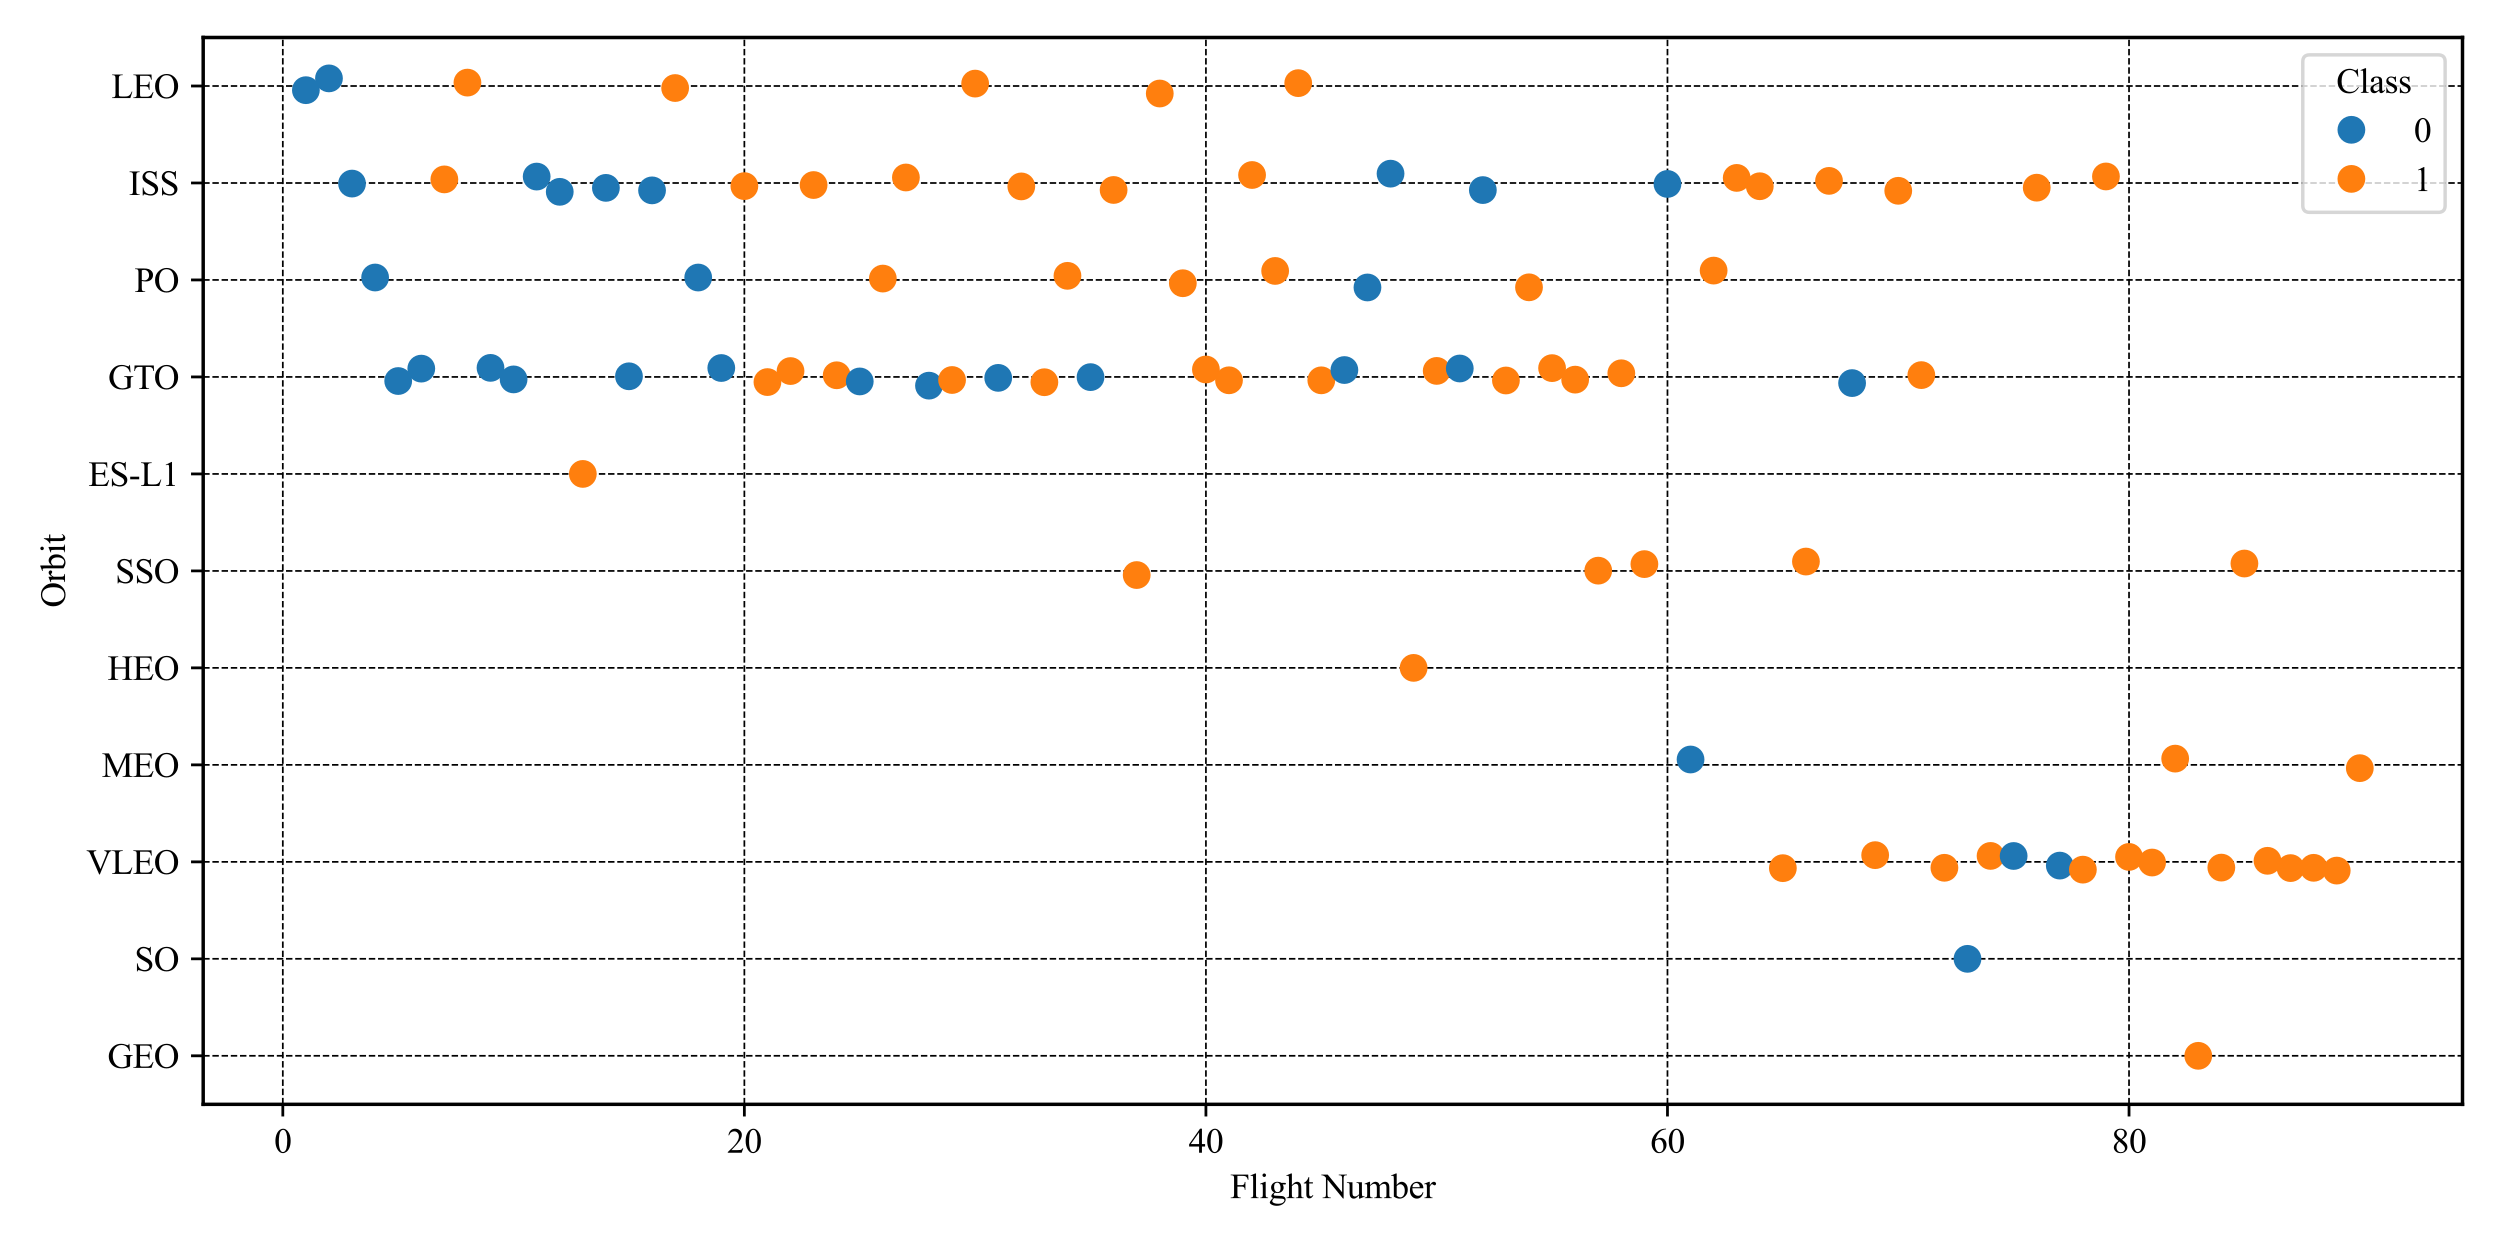 <?xml version="1.0" encoding="utf-8" standalone="no"?>
<!DOCTYPE svg PUBLIC "-//W3C//DTD SVG 1.1//EN"
  "http://www.w3.org/Graphics/SVG/1.1/DTD/svg11.dtd">
<svg xmlns:xlink="http://www.w3.org/1999/xlink" width="720pt" height="360pt" viewBox="0 0 720 360" xmlns="http://www.w3.org/2000/svg" version="1.1">
 <defs>
  <style type="text/css">*{stroke-linejoin: round; stroke-linecap: butt}</style>
 </defs>
 <g id="figure_1">
  <g id="patch_1">
   <path d="M 0 360 
L 720 360 
L 720 0 
L 0 0 
z
" style="fill: #ffffff"/>
  </g>
  <g id="axes_1">
   <g id="patch_2">
    <path d="M 58.52 318.04 
L 709.2 318.04 
L 709.2 10.8 
L 58.52 10.8 
z
" style="fill: #ffffff"/>
   </g>
   <g id="matplotlib.axis_1">
    <g id="xtick_1">
     <g id="line2d_1">
      <path d="M 81.45 318.04 
L 81.45 10.8 
" clip-path="url(#paca0006619)" style="fill: none; stroke-dasharray: 1.85,0.8; stroke-dashoffset: 0; stroke: #000000; stroke-width: 0.5"/>
     </g>
     <g id="line2d_2">
      <defs>
       <path id="m2020cf1a43" d="M 0 0 
L 0 3.5 
" style="stroke: #000000; stroke-width: 0.8"/>
      </defs>
      <g>
       <use xlink:href="#m2020cf1a43" x="81.45" y="318.04" style="stroke: #000000; stroke-width: 0.8"/>
      </g>
     </g>
     <g id="text_1">
      <!-- 0 -->
      <g transform="translate(78.95 331.984) scale(0.1 -0.1)">
       <defs>
        <path id="TimesNewRomanPSMT-30" d="M 231 2094 
Q 231 2819 450 3342 
Q 669 3866 1031 4122 
Q 1313 4325 1613 4325 
Q 2100 4325 2488 3828 
Q 2972 3213 2972 2159 
Q 2972 1422 2759 906 
Q 2547 391 2217 158 
Q 1888 -75 1581 -75 
Q 975 -75 572 641 
Q 231 1244 231 2094 
z
M 844 2016 
Q 844 1141 1059 588 
Q 1238 122 1591 122 
Q 1759 122 1940 273 
Q 2122 425 2216 781 
Q 2359 1319 2359 2297 
Q 2359 3022 2209 3506 
Q 2097 3866 1919 4016 
Q 1791 4119 1609 4119 
Q 1397 4119 1231 3928 
Q 1006 3669 925 3112 
Q 844 2556 844 2016 
z
" transform="scale(0.016)"/>
       </defs>
       <use xlink:href="#TimesNewRomanPSMT-30"/>
      </g>
     </g>
    </g>
    <g id="xtick_2">
     <g id="line2d_3">
      <path d="M 214.377 318.04 
L 214.377 10.8 
" clip-path="url(#paca0006619)" style="fill: none; stroke-dasharray: 1.85,0.8; stroke-dashoffset: 0; stroke: #000000; stroke-width: 0.5"/>
     </g>
     <g id="line2d_4">
      <g>
       <use xlink:href="#m2020cf1a43" x="214.377" y="318.04" style="stroke: #000000; stroke-width: 0.8"/>
      </g>
     </g>
     <g id="text_2">
      <!-- 20 -->
      <g transform="translate(209.377 331.984) scale(0.1 -0.1)">
       <defs>
        <path id="TimesNewRomanPSMT-32" d="M 2934 816 
L 2638 0 
L 138 0 
L 138 116 
Q 1241 1122 1691 1759 
Q 2141 2397 2141 2925 
Q 2141 3328 1894 3587 
Q 1647 3847 1303 3847 
Q 991 3847 742 3664 
Q 494 3481 375 3128 
L 259 3128 
Q 338 3706 661 4015 
Q 984 4325 1469 4325 
Q 1984 4325 2329 3994 
Q 2675 3663 2675 3213 
Q 2675 2891 2525 2569 
Q 2294 2063 1775 1497 
Q 997 647 803 472 
L 1909 472 
Q 2247 472 2383 497 
Q 2519 522 2628 598 
Q 2738 675 2819 816 
L 2934 816 
z
" transform="scale(0.016)"/>
       </defs>
       <use xlink:href="#TimesNewRomanPSMT-32"/>
       <use xlink:href="#TimesNewRomanPSMT-30" transform="translate(50 0)"/>
      </g>
     </g>
    </g>
    <g id="xtick_3">
     <g id="line2d_5">
      <path d="M 347.305 318.04 
L 347.305 10.8 
" clip-path="url(#paca0006619)" style="fill: none; stroke-dasharray: 1.85,0.8; stroke-dashoffset: 0; stroke: #000000; stroke-width: 0.5"/>
     </g>
     <g id="line2d_6">
      <g>
       <use xlink:href="#m2020cf1a43" x="347.305" y="318.04" style="stroke: #000000; stroke-width: 0.8"/>
      </g>
     </g>
     <g id="text_3">
      <!-- 40 -->
      <g transform="translate(342.305 331.984) scale(0.1 -0.1)">
       <defs>
        <path id="TimesNewRomanPSMT-34" d="M 2978 1563 
L 2978 1119 
L 2409 1119 
L 2409 0 
L 1894 0 
L 1894 1119 
L 100 1119 
L 100 1519 
L 2066 4325 
L 2409 4325 
L 2409 1563 
L 2978 1563 
z
M 1894 1563 
L 1894 3666 
L 406 1563 
L 1894 1563 
z
" transform="scale(0.016)"/>
       </defs>
       <use xlink:href="#TimesNewRomanPSMT-34"/>
       <use xlink:href="#TimesNewRomanPSMT-30" transform="translate(50 0)"/>
      </g>
     </g>
    </g>
    <g id="xtick_4">
     <g id="line2d_7">
      <path d="M 480.232 318.04 
L 480.232 10.8 
" clip-path="url(#paca0006619)" style="fill: none; stroke-dasharray: 1.85,0.8; stroke-dashoffset: 0; stroke: #000000; stroke-width: 0.5"/>
     </g>
     <g id="line2d_8">
      <g>
       <use xlink:href="#m2020cf1a43" x="480.232" y="318.04" style="stroke: #000000; stroke-width: 0.8"/>
      </g>
     </g>
     <g id="text_4">
      <!-- 60 -->
      <g transform="translate(475.232 331.984) scale(0.1 -0.1)">
       <defs>
        <path id="TimesNewRomanPSMT-36" d="M 2869 4325 
L 2869 4209 
Q 2456 4169 2195 4045 
Q 1934 3922 1679 3669 
Q 1425 3416 1258 3105 
Q 1091 2794 978 2366 
Q 1428 2675 1881 2675 
Q 2316 2675 2634 2325 
Q 2953 1975 2953 1425 
Q 2953 894 2631 456 
Q 2244 -75 1606 -75 
Q 1172 -75 869 213 
Q 275 772 275 1663 
Q 275 2231 503 2743 
Q 731 3256 1154 3653 
Q 1578 4050 1965 4187 
Q 2353 4325 2688 4325 
L 2869 4325 
z
M 925 2138 
Q 869 1716 869 1456 
Q 869 1156 980 804 
Q 1091 453 1309 247 
Q 1469 100 1697 100 
Q 1969 100 2183 356 
Q 2397 613 2397 1088 
Q 2397 1622 2184 2012 
Q 1972 2403 1581 2403 
Q 1463 2403 1327 2353 
Q 1191 2303 925 2138 
z
" transform="scale(0.016)"/>
       </defs>
       <use xlink:href="#TimesNewRomanPSMT-36"/>
       <use xlink:href="#TimesNewRomanPSMT-30" transform="translate(50 0)"/>
      </g>
     </g>
    </g>
    <g id="xtick_5">
     <g id="line2d_9">
      <path d="M 613.16 318.04 
L 613.16 10.8 
" clip-path="url(#paca0006619)" style="fill: none; stroke-dasharray: 1.85,0.8; stroke-dashoffset: 0; stroke: #000000; stroke-width: 0.5"/>
     </g>
     <g id="line2d_10">
      <g>
       <use xlink:href="#m2020cf1a43" x="613.16" y="318.04" style="stroke: #000000; stroke-width: 0.8"/>
      </g>
     </g>
     <g id="text_5">
      <!-- 80 -->
      <g transform="translate(608.16 331.984) scale(0.1 -0.1)">
       <defs>
        <path id="TimesNewRomanPSMT-38" d="M 1228 2134 
Q 725 2547 579 2797 
Q 434 3047 434 3316 
Q 434 3728 753 4026 
Q 1072 4325 1600 4325 
Q 2113 4325 2425 4047 
Q 2738 3769 2738 3413 
Q 2738 3175 2569 2928 
Q 2400 2681 1866 2347 
Q 2416 1922 2594 1678 
Q 2831 1359 2831 1006 
Q 2831 559 2490 242 
Q 2150 -75 1597 -75 
Q 994 -75 656 303 
Q 388 606 388 966 
Q 388 1247 577 1523 
Q 766 1800 1228 2134 
z
M 1719 2469 
Q 2094 2806 2194 3001 
Q 2294 3197 2294 3444 
Q 2294 3772 2109 3958 
Q 1925 4144 1606 4144 
Q 1288 4144 1088 3959 
Q 888 3775 888 3528 
Q 888 3366 970 3203 
Q 1053 3041 1206 2894 
L 1719 2469 
z
M 1375 2016 
Q 1116 1797 991 1539 
Q 866 1281 866 981 
Q 866 578 1086 336 
Q 1306 94 1647 94 
Q 1984 94 2187 284 
Q 2391 475 2391 747 
Q 2391 972 2272 1150 
Q 2050 1481 1375 2016 
z
" transform="scale(0.016)"/>
       </defs>
       <use xlink:href="#TimesNewRomanPSMT-38"/>
       <use xlink:href="#TimesNewRomanPSMT-30" transform="translate(50 0)"/>
      </g>
     </g>
    </g>
    <g id="text_6">
     <!-- Flight Number -->
     <g transform="translate(354.278 345.067) scale(0.1 -0.1)">
      <defs>
       <path id="TimesNewRomanPSMT-46" d="M 1309 4006 
L 1309 2341 
L 2081 2341 
Q 2347 2341 2470 2458 
Q 2594 2575 2634 2922 
L 2750 2922 
L 2750 1488 
L 2634 1488 
Q 2631 1734 2570 1850 
Q 2509 1966 2401 2023 
Q 2294 2081 2081 2081 
L 1309 2081 
L 1309 750 
Q 1309 428 1350 325 
Q 1381 247 1481 191 
Q 1619 116 1769 116 
L 1922 116 
L 1922 0 
L 103 0 
L 103 116 
L 253 116 
Q 516 116 634 269 
Q 709 369 709 750 
L 709 3488 
Q 709 3809 669 3913 
Q 638 3991 541 4047 
Q 406 4122 253 4122 
L 103 4122 
L 103 4238 
L 3256 4238 
L 3297 3306 
L 3188 3306 
Q 3106 3603 2998 3742 
Q 2891 3881 2733 3943 
Q 2575 4006 2244 4006 
L 1309 4006 
z
" transform="scale(0.016)"/>
       <path id="TimesNewRomanPSMT-6c" d="M 1184 4444 
L 1184 647 
Q 1184 378 1223 290 
Q 1263 203 1344 158 
Q 1425 113 1647 113 
L 1647 0 
L 244 0 
L 244 113 
Q 441 113 512 153 
Q 584 194 625 287 
Q 666 381 666 647 
L 666 3247 
Q 666 3731 644 3842 
Q 622 3953 573 3993 
Q 525 4034 450 4034 
Q 369 4034 244 3984 
L 191 4094 
L 1044 4444 
L 1184 4444 
z
" transform="scale(0.016)"/>
       <path id="TimesNewRomanPSMT-69" d="M 928 4444 
Q 1059 4444 1151 4351 
Q 1244 4259 1244 4128 
Q 1244 3997 1151 3903 
Q 1059 3809 928 3809 
Q 797 3809 703 3903 
Q 609 3997 609 4128 
Q 609 4259 701 4351 
Q 794 4444 928 4444 
z
M 1188 2947 
L 1188 647 
Q 1188 378 1227 289 
Q 1266 200 1342 156 
Q 1419 113 1622 113 
L 1622 0 
L 231 0 
L 231 113 
Q 441 113 512 153 
Q 584 194 626 287 
Q 669 381 669 647 
L 669 1750 
Q 669 2216 641 2353 
Q 619 2453 572 2492 
Q 525 2531 444 2531 
Q 356 2531 231 2484 
L 188 2597 
L 1050 2947 
L 1188 2947 
z
" transform="scale(0.016)"/>
       <path id="TimesNewRomanPSMT-67" d="M 966 1044 
Q 703 1172 562 1401 
Q 422 1631 422 1909 
Q 422 2334 742 2640 
Q 1063 2947 1563 2947 
Q 1972 2947 2272 2747 
L 2878 2747 
Q 3013 2747 3034 2739 
Q 3056 2731 3066 2713 
Q 3084 2684 3084 2613 
Q 3084 2531 3069 2500 
Q 3059 2484 3036 2475 
Q 3013 2466 2878 2466 
L 2506 2466 
Q 2681 2241 2681 1891 
Q 2681 1491 2375 1206 
Q 2069 922 1553 922 
Q 1341 922 1119 984 
Q 981 866 932 777 
Q 884 688 884 625 
Q 884 572 936 522 
Q 988 472 1138 450 
Q 1225 438 1575 428 
Q 2219 413 2409 384 
Q 2700 344 2873 169 
Q 3047 -6 3047 -263 
Q 3047 -616 2716 -925 
Q 2228 -1381 1444 -1381 
Q 841 -1381 425 -1109 
Q 191 -953 191 -784 
Q 191 -709 225 -634 
Q 278 -519 444 -313 
Q 466 -284 763 25 
Q 600 122 533 198 
Q 466 275 466 372 
Q 466 481 555 628 
Q 644 775 966 1044 
z
M 1509 2797 
Q 1278 2797 1122 2612 
Q 966 2428 966 2047 
Q 966 1553 1178 1281 
Q 1341 1075 1591 1075 
Q 1828 1075 1981 1253 
Q 2134 1431 2134 1813 
Q 2134 2309 1919 2591 
Q 1759 2797 1509 2797 
z
M 934 0 
Q 788 -159 713 -296 
Q 638 -434 638 -550 
Q 638 -700 819 -813 
Q 1131 -1006 1722 -1006 
Q 2284 -1006 2551 -807 
Q 2819 -609 2819 -384 
Q 2819 -222 2659 -153 
Q 2497 -84 2016 -72 
Q 1313 -53 934 0 
z
" transform="scale(0.016)"/>
       <path id="TimesNewRomanPSMT-68" d="M 1041 4444 
L 1041 2350 
Q 1388 2731 1591 2839 
Q 1794 2947 1997 2947 
Q 2241 2947 2416 2812 
Q 2591 2678 2675 2391 
Q 2734 2191 2734 1659 
L 2734 647 
Q 2734 375 2778 275 
Q 2809 200 2884 156 
Q 2959 113 3159 113 
L 3159 0 
L 1753 0 
L 1753 113 
L 1819 113 
Q 2019 113 2097 173 
Q 2175 234 2206 353 
Q 2216 403 2216 647 
L 2216 1659 
Q 2216 2128 2167 2275 
Q 2119 2422 2012 2495 
Q 1906 2569 1756 2569 
Q 1603 2569 1437 2487 
Q 1272 2406 1041 2159 
L 1041 647 
Q 1041 353 1073 281 
Q 1106 209 1195 161 
Q 1284 113 1503 113 
L 1503 0 
L 84 0 
L 84 113 
Q 275 113 384 172 
Q 447 203 484 290 
Q 522 378 522 647 
L 522 3238 
Q 522 3728 498 3840 
Q 475 3953 426 3993 
Q 378 4034 297 4034 
Q 231 4034 84 3984 
L 41 4094 
L 897 4444 
L 1041 4444 
z
" transform="scale(0.016)"/>
       <path id="TimesNewRomanPSMT-74" d="M 1031 3803 
L 1031 2863 
L 1700 2863 
L 1700 2644 
L 1031 2644 
L 1031 788 
Q 1031 509 1111 412 
Q 1191 316 1316 316 
Q 1419 316 1516 380 
Q 1613 444 1666 569 
L 1788 569 
Q 1678 263 1478 108 
Q 1278 -47 1066 -47 
Q 922 -47 784 33 
Q 647 113 581 261 
Q 516 409 516 719 
L 516 2644 
L 63 2644 
L 63 2747 
Q 234 2816 414 2980 
Q 594 3144 734 3369 
Q 806 3488 934 3803 
L 1031 3803 
z
" transform="scale(0.016)"/>
       <path id="TimesNewRomanPSMT-20" transform="scale(0.016)"/>
       <path id="TimesNewRomanPSMT-4e" d="M -84 4238 
L 1066 4238 
L 3656 1059 
L 3656 3503 
Q 3656 3894 3569 3991 
Q 3453 4122 3203 4122 
L 3056 4122 
L 3056 4238 
L 4531 4238 
L 4531 4122 
L 4381 4122 
Q 4113 4122 4000 3959 
Q 3931 3859 3931 3503 
L 3931 -69 
L 3819 -69 
L 1025 3344 
L 1025 734 
Q 1025 344 1109 247 
Q 1228 116 1475 116 
L 1625 116 
L 1625 0 
L 150 0 
L 150 116 
L 297 116 
Q 569 116 681 278 
Q 750 378 750 734 
L 750 3681 
Q 566 3897 470 3965 
Q 375 4034 191 4094 
Q 100 4122 -84 4122 
L -84 4238 
z
" transform="scale(0.016)"/>
       <path id="TimesNewRomanPSMT-75" d="M 2709 2863 
L 2709 1128 
Q 2709 631 2732 520 
Q 2756 409 2807 365 
Q 2859 322 2928 322 
Q 3025 322 3147 375 
L 3191 266 
L 2334 -88 
L 2194 -88 
L 2194 519 
Q 1825 119 1631 15 
Q 1438 -88 1222 -88 
Q 981 -88 804 51 
Q 628 191 559 409 
Q 491 628 491 1028 
L 491 2306 
Q 491 2509 447 2587 
Q 403 2666 317 2708 
Q 231 2750 6 2747 
L 6 2863 
L 1009 2863 
L 1009 947 
Q 1009 547 1148 422 
Q 1288 297 1484 297 
Q 1619 297 1789 381 
Q 1959 466 2194 703 
L 2194 2325 
Q 2194 2569 2105 2655 
Q 2016 2741 1734 2747 
L 1734 2863 
L 2709 2863 
z
" transform="scale(0.016)"/>
       <path id="TimesNewRomanPSMT-6d" d="M 1050 2338 
Q 1363 2650 1419 2697 
Q 1559 2816 1721 2881 
Q 1884 2947 2044 2947 
Q 2313 2947 2506 2790 
Q 2700 2634 2766 2338 
Q 3088 2713 3309 2830 
Q 3531 2947 3766 2947 
Q 3994 2947 4170 2830 
Q 4347 2713 4450 2447 
Q 4519 2266 4519 1878 
L 4519 647 
Q 4519 378 4559 278 
Q 4591 209 4675 161 
Q 4759 113 4950 113 
L 4950 0 
L 3538 0 
L 3538 113 
L 3597 113 
Q 3781 113 3884 184 
Q 3956 234 3988 344 
Q 4000 397 4000 647 
L 4000 1878 
Q 4000 2228 3916 2372 
Q 3794 2572 3525 2572 
Q 3359 2572 3192 2489 
Q 3025 2406 2788 2181 
L 2781 2147 
L 2788 2013 
L 2788 647 
Q 2788 353 2820 281 
Q 2853 209 2943 161 
Q 3034 113 3253 113 
L 3253 0 
L 1806 0 
L 1806 113 
Q 2044 113 2133 169 
Q 2222 225 2256 338 
Q 2272 391 2272 647 
L 2272 1878 
Q 2272 2228 2169 2381 
Q 2031 2581 1784 2581 
Q 1616 2581 1450 2491 
Q 1191 2353 1050 2181 
L 1050 647 
Q 1050 366 1089 281 
Q 1128 197 1204 155 
Q 1281 113 1516 113 
L 1516 0 
L 100 0 
L 100 113 
Q 297 113 375 155 
Q 453 197 493 289 
Q 534 381 534 647 
L 534 1741 
Q 534 2213 506 2350 
Q 484 2453 437 2492 
Q 391 2531 309 2531 
Q 222 2531 100 2484 
L 53 2597 
L 916 2947 
L 1050 2947 
L 1050 2338 
z
" transform="scale(0.016)"/>
       <path id="TimesNewRomanPSMT-62" d="M 984 2369 
Q 1400 2947 1881 2947 
Q 2322 2947 2650 2570 
Q 2978 2194 2978 1541 
Q 2978 778 2472 313 
Q 2038 -88 1503 -88 
Q 1253 -88 995 3 
Q 738 94 469 275 
L 469 3241 
Q 469 3728 445 3840 
Q 422 3953 372 3993 
Q 322 4034 247 4034 
Q 159 4034 28 3984 
L -16 4094 
L 844 4444 
L 984 4444 
L 984 2369 
z
M 984 2169 
L 984 456 
Q 1144 300 1314 220 
Q 1484 141 1663 141 
Q 1947 141 2192 453 
Q 2438 766 2438 1363 
Q 2438 1913 2192 2208 
Q 1947 2503 1634 2503 
Q 1469 2503 1303 2419 
Q 1178 2356 984 2169 
z
" transform="scale(0.016)"/>
       <path id="TimesNewRomanPSMT-65" d="M 681 1784 
Q 678 1147 991 784 
Q 1303 422 1725 422 
Q 2006 422 2214 576 
Q 2422 731 2563 1106 
L 2659 1044 
Q 2594 616 2278 264 
Q 1963 -88 1488 -88 
Q 972 -88 605 314 
Q 238 716 238 1394 
Q 238 2128 614 2539 
Q 991 2950 1559 2950 
Q 2041 2950 2350 2633 
Q 2659 2316 2659 1784 
L 681 1784 
z
M 681 1966 
L 2006 1966 
Q 1991 2241 1941 2353 
Q 1863 2528 1708 2628 
Q 1553 2728 1384 2728 
Q 1125 2728 920 2526 
Q 716 2325 681 1966 
z
" transform="scale(0.016)"/>
       <path id="TimesNewRomanPSMT-72" d="M 1038 2947 
L 1038 2303 
Q 1397 2947 1775 2947 
Q 1947 2947 2059 2842 
Q 2172 2738 2172 2600 
Q 2172 2478 2090 2393 
Q 2009 2309 1897 2309 
Q 1788 2309 1652 2417 
Q 1516 2525 1450 2525 
Q 1394 2525 1328 2463 
Q 1188 2334 1038 2041 
L 1038 669 
Q 1038 431 1097 309 
Q 1138 225 1241 169 
Q 1344 113 1538 113 
L 1538 0 
L 72 0 
L 72 113 
Q 291 113 397 181 
Q 475 231 506 341 
Q 522 394 522 644 
L 522 1753 
Q 522 2253 501 2348 
Q 481 2444 426 2487 
Q 372 2531 291 2531 
Q 194 2531 72 2484 
L 41 2597 
L 906 2947 
L 1038 2947 
z
" transform="scale(0.016)"/>
      </defs>
      <use xlink:href="#TimesNewRomanPSMT-46"/>
      <use xlink:href="#TimesNewRomanPSMT-6c" transform="translate(55.615 0)"/>
      <use xlink:href="#TimesNewRomanPSMT-69" transform="translate(83.398 0)"/>
      <use xlink:href="#TimesNewRomanPSMT-67" transform="translate(111.182 0)"/>
      <use xlink:href="#TimesNewRomanPSMT-68" transform="translate(161.182 0)"/>
      <use xlink:href="#TimesNewRomanPSMT-74" transform="translate(211.182 0)"/>
      <use xlink:href="#TimesNewRomanPSMT-20" transform="translate(238.965 0)"/>
      <use xlink:href="#TimesNewRomanPSMT-4e" transform="translate(263.965 0)"/>
      <use xlink:href="#TimesNewRomanPSMT-75" transform="translate(336.182 0)"/>
      <use xlink:href="#TimesNewRomanPSMT-6d" transform="translate(386.182 0)"/>
      <use xlink:href="#TimesNewRomanPSMT-62" transform="translate(463.965 0)"/>
      <use xlink:href="#TimesNewRomanPSMT-65" transform="translate(513.965 0)"/>
      <use xlink:href="#TimesNewRomanPSMT-72" transform="translate(558.35 0)"/>
     </g>
    </g>
   </g>
   <g id="matplotlib.axis_2">
    <g id="ytick_1">
     <g id="line2d_11">
      <path d="M 58.52 24.765 
L 709.2 24.765 
" clip-path="url(#paca0006619)" style="fill: none; stroke-dasharray: 1.85,0.8; stroke-dashoffset: 0; stroke: #000000; stroke-width: 0.5"/>
     </g>
     <g id="line2d_12">
      <defs>
       <path id="mc777d5eb83" d="M 0 0 
L -3.5 0 
" style="stroke: #000000; stroke-width: 0.8"/>
      </defs>
      <g>
       <use xlink:href="#mc777d5eb83" x="58.52" y="24.765" style="stroke: #000000; stroke-width: 0.8"/>
      </g>
     </g>
     <g id="text_7">
      <!-- LEO -->
      <g transform="translate(32.083 28.237) scale(0.1 -0.1)">
       <defs>
        <path id="TimesNewRomanPSMT-4c" d="M 3669 1172 
L 3772 1150 
L 3409 0 
L 128 0 
L 128 116 
L 288 116 
Q 556 116 672 291 
Q 738 391 738 753 
L 738 3488 
Q 738 3884 650 3984 
Q 528 4122 288 4122 
L 128 4122 
L 128 4238 
L 2047 4238 
L 2047 4122 
Q 1709 4125 1573 4059 
Q 1438 3994 1388 3894 
Q 1338 3794 1338 3416 
L 1338 753 
Q 1338 494 1388 397 
Q 1425 331 1503 300 
Q 1581 269 1991 269 
L 2300 269 
Q 2788 269 2984 341 
Q 3181 413 3343 595 
Q 3506 778 3669 1172 
z
" transform="scale(0.016)"/>
        <path id="TimesNewRomanPSMT-45" d="M 1338 4006 
L 1338 2331 
L 2269 2331 
Q 2631 2331 2753 2441 
Q 2916 2584 2934 2947 
L 3050 2947 
L 3050 1472 
L 2934 1472 
Q 2891 1781 2847 1869 
Q 2791 1978 2662 2040 
Q 2534 2103 2269 2103 
L 1338 2103 
L 1338 706 
Q 1338 425 1363 364 
Q 1388 303 1450 267 
Q 1513 231 1688 231 
L 2406 231 
Q 2766 231 2928 281 
Q 3091 331 3241 478 
Q 3434 672 3638 1063 
L 3763 1063 
L 3397 0 
L 131 0 
L 131 116 
L 281 116 
Q 431 116 566 188 
Q 666 238 702 338 
Q 738 438 738 747 
L 738 3500 
Q 738 3903 656 3997 
Q 544 4122 281 4122 
L 131 4122 
L 131 4238 
L 3397 4238 
L 3444 3309 
L 3322 3309 
Q 3256 3644 3176 3769 
Q 3097 3894 2941 3959 
Q 2816 4006 2500 4006 
L 1338 4006 
z
" transform="scale(0.016)"/>
        <path id="TimesNewRomanPSMT-4f" d="M 2341 4334 
Q 3166 4334 3770 3707 
Q 4375 3081 4375 2144 
Q 4375 1178 3765 540 
Q 3156 -97 2291 -97 
Q 1416 -97 820 525 
Q 225 1147 225 2134 
Q 225 3144 913 3781 
Q 1509 4334 2341 4334 
z
M 2281 4106 
Q 1713 4106 1369 3684 
Q 941 3159 941 2147 
Q 941 1109 1384 550 
Q 1725 125 2284 125 
Q 2881 125 3270 590 
Q 3659 1056 3659 2059 
Q 3659 3147 3231 3681 
Q 2888 4106 2281 4106 
z
" transform="scale(0.016)"/>
       </defs>
       <use xlink:href="#TimesNewRomanPSMT-4c"/>
       <use xlink:href="#TimesNewRomanPSMT-45" transform="translate(61.084 0)"/>
       <use xlink:href="#TimesNewRomanPSMT-4f" transform="translate(122.168 0)"/>
      </g>
     </g>
    </g>
    <g id="ytick_2">
     <g id="line2d_13">
      <path d="M 58.52 52.696 
L 709.2 52.696 
" clip-path="url(#paca0006619)" style="fill: none; stroke-dasharray: 1.85,0.8; stroke-dashoffset: 0; stroke: #000000; stroke-width: 0.5"/>
     </g>
     <g id="line2d_14">
      <g>
       <use xlink:href="#mc777d5eb83" x="58.52" y="52.696" style="stroke: #000000; stroke-width: 0.8"/>
      </g>
     </g>
     <g id="text_8">
      <!-- ISS -->
      <g transform="translate(37.068 56.168) scale(0.1 -0.1)">
       <defs>
        <path id="TimesNewRomanPSMT-49" d="M 1975 116 
L 1975 0 
L 159 0 
L 159 116 
L 309 116 
Q 572 116 691 269 
Q 766 369 766 750 
L 766 3488 
Q 766 3809 725 3913 
Q 694 3991 597 4047 
Q 459 4122 309 4122 
L 159 4122 
L 159 4238 
L 1975 4238 
L 1975 4122 
L 1822 4122 
Q 1563 4122 1444 3969 
Q 1366 3869 1366 3488 
L 1366 750 
Q 1366 428 1406 325 
Q 1438 247 1538 191 
Q 1672 116 1822 116 
L 1975 116 
z
" transform="scale(0.016)"/>
        <path id="TimesNewRomanPSMT-53" d="M 2934 4334 
L 2934 2869 
L 2819 2869 
Q 2763 3291 2617 3541 
Q 2472 3791 2203 3937 
Q 1934 4084 1647 4084 
Q 1322 4084 1109 3886 
Q 897 3688 897 3434 
Q 897 3241 1031 3081 
Q 1225 2847 1953 2456 
Q 2547 2138 2764 1967 
Q 2981 1797 3098 1565 
Q 3216 1334 3216 1081 
Q 3216 600 2842 251 
Q 2469 -97 1881 -97 
Q 1697 -97 1534 -69 
Q 1438 -53 1133 45 
Q 828 144 747 144 
Q 669 144 623 97 
Q 578 50 556 -97 
L 441 -97 
L 441 1356 
L 556 1356 
Q 638 900 775 673 
Q 913 447 1195 297 
Q 1478 147 1816 147 
Q 2206 147 2432 353 
Q 2659 559 2659 841 
Q 2659 997 2573 1156 
Q 2488 1316 2306 1453 
Q 2184 1547 1640 1851 
Q 1097 2156 867 2337 
Q 638 2519 519 2737 
Q 400 2956 400 3219 
Q 400 3675 750 4004 
Q 1100 4334 1641 4334 
Q 1978 4334 2356 4169 
Q 2531 4091 2603 4091 
Q 2684 4091 2736 4139 
Q 2788 4188 2819 4334 
L 2934 4334 
z
" transform="scale(0.016)"/>
       </defs>
       <use xlink:href="#TimesNewRomanPSMT-49"/>
       <use xlink:href="#TimesNewRomanPSMT-53" transform="translate(33.301 0)"/>
       <use xlink:href="#TimesNewRomanPSMT-53" transform="translate(88.916 0)"/>
      </g>
     </g>
    </g>
    <g id="ytick_3">
     <g id="line2d_15">
      <path d="M 58.52 80.627 
L 709.2 80.627 
" clip-path="url(#paca0006619)" style="fill: none; stroke-dasharray: 1.85,0.8; stroke-dashoffset: 0; stroke: #000000; stroke-width: 0.5"/>
     </g>
     <g id="line2d_16">
      <g>
       <use xlink:href="#mc777d5eb83" x="58.52" y="80.627" style="stroke: #000000; stroke-width: 0.8"/>
      </g>
     </g>
     <g id="text_9">
      <!-- PO -->
      <g transform="translate(38.737 84.099) scale(0.1 -0.1)">
       <defs>
        <path id="TimesNewRomanPSMT-50" d="M 1313 1984 
L 1313 750 
Q 1313 350 1400 253 
Q 1519 116 1759 116 
L 1922 116 
L 1922 0 
L 106 0 
L 106 116 
L 266 116 
Q 534 116 650 291 
Q 713 388 713 750 
L 713 3488 
Q 713 3888 628 3984 
Q 506 4122 266 4122 
L 106 4122 
L 106 4238 
L 1659 4238 
Q 2228 4238 2556 4120 
Q 2884 4003 3109 3725 
Q 3334 3447 3334 3066 
Q 3334 2547 2992 2222 
Q 2650 1897 2025 1897 
Q 1872 1897 1694 1919 
Q 1516 1941 1313 1984 
z
M 1313 2163 
Q 1478 2131 1606 2115 
Q 1734 2100 1825 2100 
Q 2150 2100 2386 2351 
Q 2622 2603 2622 3003 
Q 2622 3278 2509 3514 
Q 2397 3750 2190 3867 
Q 1984 3984 1722 3984 
Q 1563 3984 1313 3925 
L 1313 2163 
z
" transform="scale(0.016)"/>
       </defs>
       <use xlink:href="#TimesNewRomanPSMT-50"/>
       <use xlink:href="#TimesNewRomanPSMT-4f" transform="translate(55.615 0)"/>
      </g>
     </g>
    </g>
    <g id="ytick_4">
     <g id="line2d_17">
      <path d="M 58.52 108.558 
L 709.2 108.558 
" clip-path="url(#paca0006619)" style="fill: none; stroke-dasharray: 1.85,0.8; stroke-dashoffset: 0; stroke: #000000; stroke-width: 0.5"/>
     </g>
     <g id="line2d_18">
      <g>
       <use xlink:href="#mc777d5eb83" x="58.52" y="108.558" style="stroke: #000000; stroke-width: 0.8"/>
      </g>
     </g>
     <g id="text_10">
      <!-- GTO -->
      <g transform="translate(31.143 112.03) scale(0.1 -0.1)">
       <defs>
        <path id="TimesNewRomanPSMT-47" d="M 3928 4334 
L 4038 2997 
L 3928 2997 
Q 3763 3497 3500 3750 
Q 3122 4116 2528 4116 
Q 1719 4116 1297 3475 
Q 944 2934 944 2188 
Q 944 1581 1178 1081 
Q 1413 581 1792 348 
Q 2172 116 2572 116 
Q 2806 116 3025 175 
Q 3244 234 3447 350 
L 3447 1575 
Q 3447 1894 3398 1992 
Q 3350 2091 3248 2142 
Q 3147 2194 2891 2194 
L 2891 2313 
L 4531 2313 
L 4531 2194 
L 4453 2194 
Q 4209 2194 4119 2031 
Q 4056 1916 4056 1575 
L 4056 278 
Q 3697 84 3347 -6 
Q 2997 -97 2569 -97 
Q 1341 -97 703 691 
Q 225 1281 225 2053 
Q 225 2613 494 3125 
Q 813 3734 1369 4063 
Q 1834 4334 2469 4334 
Q 2700 4334 2889 4296 
Q 3078 4259 3425 4131 
Q 3600 4066 3659 4066 
Q 3719 4066 3761 4120 
Q 3803 4175 3813 4334 
L 3928 4334 
z
" transform="scale(0.016)"/>
        <path id="TimesNewRomanPSMT-54" d="M 3703 4238 
L 3750 3244 
L 3631 3244 
Q 3597 3506 3538 3619 
Q 3441 3800 3280 3886 
Q 3119 3972 2856 3972 
L 2259 3972 
L 2259 734 
Q 2259 344 2344 247 
Q 2463 116 2709 116 
L 2856 116 
L 2856 0 
L 1059 0 
L 1059 116 
L 1209 116 
Q 1478 116 1591 278 
Q 1659 378 1659 734 
L 1659 3972 
L 1150 3972 
Q 853 3972 728 3928 
Q 566 3869 450 3700 
Q 334 3531 313 3244 
L 194 3244 
L 244 4238 
L 3703 4238 
z
" transform="scale(0.016)"/>
       </defs>
       <use xlink:href="#TimesNewRomanPSMT-47"/>
       <use xlink:href="#TimesNewRomanPSMT-54" transform="translate(72.217 0)"/>
       <use xlink:href="#TimesNewRomanPSMT-4f" transform="translate(131.551 0)"/>
      </g>
     </g>
    </g>
    <g id="ytick_5">
     <g id="line2d_19">
      <path d="M 58.52 136.489 
L 709.2 136.489 
" clip-path="url(#paca0006619)" style="fill: none; stroke-dasharray: 1.85,0.8; stroke-dashoffset: 0; stroke: #000000; stroke-width: 0.5"/>
     </g>
     <g id="line2d_20">
      <g>
       <use xlink:href="#mc777d5eb83" x="58.52" y="136.489" style="stroke: #000000; stroke-width: 0.8"/>
      </g>
     </g>
     <g id="text_11">
      <!-- ES-L1 -->
      <g transform="translate(25.414 139.961) scale(0.1 -0.1)">
       <defs>
        <path id="TimesNewRomanPSMT-2d" d="M 259 1672 
L 1875 1672 
L 1875 1200 
L 259 1200 
L 259 1672 
z
" transform="scale(0.016)"/>
        <path id="TimesNewRomanPSMT-31" d="M 750 3822 
L 1781 4325 
L 1884 4325 
L 1884 747 
Q 1884 391 1914 303 
Q 1944 216 2037 169 
Q 2131 122 2419 116 
L 2419 0 
L 825 0 
L 825 116 
Q 1125 122 1212 167 
Q 1300 213 1334 289 
Q 1369 366 1369 747 
L 1369 3034 
Q 1369 3497 1338 3628 
Q 1316 3728 1258 3775 
Q 1200 3822 1119 3822 
Q 1003 3822 797 3725 
L 750 3822 
z
" transform="scale(0.016)"/>
       </defs>
       <use xlink:href="#TimesNewRomanPSMT-45"/>
       <use xlink:href="#TimesNewRomanPSMT-53" transform="translate(61.084 0)"/>
       <use xlink:href="#TimesNewRomanPSMT-2d" transform="translate(116.699 0)"/>
       <use xlink:href="#TimesNewRomanPSMT-4c" transform="translate(150 0)"/>
       <use xlink:href="#TimesNewRomanPSMT-31" transform="translate(211.084 0)"/>
      </g>
     </g>
    </g>
    <g id="ytick_6">
     <g id="line2d_21">
      <path d="M 58.52 164.42 
L 709.2 164.42 
" clip-path="url(#paca0006619)" style="fill: none; stroke-dasharray: 1.85,0.8; stroke-dashoffset: 0; stroke: #000000; stroke-width: 0.5"/>
     </g>
     <g id="line2d_22">
      <g>
       <use xlink:href="#mc777d5eb83" x="58.52" y="164.42" style="stroke: #000000; stroke-width: 0.8"/>
      </g>
     </g>
     <g id="text_12">
      <!-- SSO -->
      <g transform="translate(33.176 167.892) scale(0.1 -0.1)">
       <use xlink:href="#TimesNewRomanPSMT-53"/>
       <use xlink:href="#TimesNewRomanPSMT-53" transform="translate(55.615 0)"/>
       <use xlink:href="#TimesNewRomanPSMT-4f" transform="translate(111.23 0)"/>
      </g>
     </g>
    </g>
    <g id="ytick_7">
     <g id="line2d_23">
      <path d="M 58.52 192.351 
L 709.2 192.351 
" clip-path="url(#paca0006619)" style="fill: none; stroke-dasharray: 1.85,0.8; stroke-dashoffset: 0; stroke: #000000; stroke-width: 0.5"/>
     </g>
     <g id="line2d_24">
      <g>
       <use xlink:href="#mc777d5eb83" x="58.52" y="192.351" style="stroke: #000000; stroke-width: 0.8"/>
      </g>
     </g>
     <g id="text_13">
      <!-- HEO -->
      <g transform="translate(30.968 195.823) scale(0.1 -0.1)">
       <defs>
        <path id="TimesNewRomanPSMT-48" d="M 1316 2272 
L 3284 2272 
L 3284 3484 
Q 3284 3809 3244 3913 
Q 3213 3991 3113 4047 
Q 2978 4122 2828 4122 
L 2678 4122 
L 2678 4238 
L 4491 4238 
L 4491 4122 
L 4341 4122 
Q 4191 4122 4056 4050 
Q 3956 4000 3920 3898 
Q 3884 3797 3884 3484 
L 3884 750 
Q 3884 428 3925 325 
Q 3956 247 4053 191 
Q 4191 116 4341 116 
L 4491 116 
L 4491 0 
L 2678 0 
L 2678 116 
L 2828 116 
Q 3088 116 3206 269 
Q 3284 369 3284 750 
L 3284 2041 
L 1316 2041 
L 1316 750 
Q 1316 428 1356 325 
Q 1388 247 1488 191 
Q 1622 116 1772 116 
L 1925 116 
L 1925 0 
L 109 0 
L 109 116 
L 259 116 
Q 522 116 641 269 
Q 716 369 716 750 
L 716 3484 
Q 716 3809 675 3913 
Q 644 3991 547 4047 
Q 409 4122 259 4122 
L 109 4122 
L 109 4238 
L 1925 4238 
L 1925 4122 
L 1772 4122 
Q 1622 4122 1488 4050 
Q 1391 4000 1353 3898 
Q 1316 3797 1316 3484 
L 1316 2272 
z
" transform="scale(0.016)"/>
       </defs>
       <use xlink:href="#TimesNewRomanPSMT-48"/>
       <use xlink:href="#TimesNewRomanPSMT-45" transform="translate(72.217 0)"/>
       <use xlink:href="#TimesNewRomanPSMT-4f" transform="translate(133.301 0)"/>
      </g>
     </g>
    </g>
    <g id="ytick_8">
     <g id="line2d_25">
      <path d="M 58.52 220.282 
L 709.2 220.282 
" clip-path="url(#paca0006619)" style="fill: none; stroke-dasharray: 1.85,0.8; stroke-dashoffset: 0; stroke: #000000; stroke-width: 0.5"/>
     </g>
     <g id="line2d_26">
      <g>
       <use xlink:href="#mc777d5eb83" x="58.52" y="220.282" style="stroke: #000000; stroke-width: 0.8"/>
      </g>
     </g>
     <g id="text_14">
      <!-- MEO -->
      <g transform="translate(29.298 223.754) scale(0.1 -0.1)">
       <defs>
        <path id="TimesNewRomanPSMT-4d" d="M 2619 0 
L 981 3566 
L 981 734 
Q 981 344 1066 247 
Q 1181 116 1431 116 
L 1581 116 
L 1581 0 
L 106 0 
L 106 116 
L 256 116 
Q 525 116 638 278 
Q 706 378 706 734 
L 706 3503 
Q 706 3784 644 3909 
Q 600 4000 483 4061 
Q 366 4122 106 4122 
L 106 4238 
L 1306 4238 
L 2844 922 
L 4356 4238 
L 5556 4238 
L 5556 4122 
L 5409 4122 
Q 5138 4122 5025 3959 
Q 4956 3859 4956 3503 
L 4956 734 
Q 4956 344 5044 247 
Q 5159 116 5409 116 
L 5556 116 
L 5556 0 
L 3756 0 
L 3756 116 
L 3906 116 
Q 4178 116 4288 278 
Q 4356 378 4356 734 
L 4356 3566 
L 2722 0 
L 2619 0 
z
" transform="scale(0.016)"/>
       </defs>
       <use xlink:href="#TimesNewRomanPSMT-4d"/>
       <use xlink:href="#TimesNewRomanPSMT-45" transform="translate(88.916 0)"/>
       <use xlink:href="#TimesNewRomanPSMT-4f" transform="translate(150 0)"/>
      </g>
     </g>
    </g>
    <g id="ytick_9">
     <g id="line2d_27">
      <path d="M 58.52 248.213 
L 709.2 248.213 
" clip-path="url(#paca0006619)" style="fill: none; stroke-dasharray: 1.85,0.8; stroke-dashoffset: 0; stroke: #000000; stroke-width: 0.5"/>
     </g>
     <g id="line2d_28">
      <g>
       <use xlink:href="#mc777d5eb83" x="58.52" y="248.213" style="stroke: #000000; stroke-width: 0.8"/>
      </g>
     </g>
     <g id="text_15">
      <!-- VLEO -->
      <g transform="translate(24.861 251.685) scale(0.1 -0.1)">
       <defs>
        <path id="TimesNewRomanPSMT-56" d="M 4544 4238 
L 4544 4122 
Q 4319 4081 4203 3978 
Q 4038 3825 3909 3509 
L 2431 -97 
L 2316 -97 
L 728 3556 
Q 606 3838 556 3900 
Q 478 3997 364 4051 
Q 250 4106 56 4122 
L 56 4238 
L 1788 4238 
L 1788 4122 
Q 1494 4094 1406 4022 
Q 1319 3950 1319 3838 
Q 1319 3681 1463 3350 
L 2541 866 
L 3541 3319 
Q 3688 3681 3688 3822 
Q 3688 3913 3597 3995 
Q 3506 4078 3291 4113 
Q 3275 4116 3238 4122 
L 3238 4238 
L 4544 4238 
z
" transform="scale(0.016)"/>
       </defs>
       <use xlink:href="#TimesNewRomanPSMT-56"/>
       <use xlink:href="#TimesNewRomanPSMT-4c" transform="translate(72.217 0)"/>
       <use xlink:href="#TimesNewRomanPSMT-45" transform="translate(133.301 0)"/>
       <use xlink:href="#TimesNewRomanPSMT-4f" transform="translate(194.385 0)"/>
      </g>
     </g>
    </g>
    <g id="ytick_10">
     <g id="line2d_29">
      <path d="M 58.52 276.144 
L 709.2 276.144 
" clip-path="url(#paca0006619)" style="fill: none; stroke-dasharray: 1.85,0.8; stroke-dashoffset: 0; stroke: #000000; stroke-width: 0.5"/>
     </g>
     <g id="line2d_30">
      <g>
       <use xlink:href="#mc777d5eb83" x="58.52" y="276.144" style="stroke: #000000; stroke-width: 0.8"/>
      </g>
     </g>
     <g id="text_16">
      <!-- SO -->
      <g transform="translate(38.737 279.616) scale(0.1 -0.1)">
       <use xlink:href="#TimesNewRomanPSMT-53"/>
       <use xlink:href="#TimesNewRomanPSMT-4f" transform="translate(55.615 0)"/>
      </g>
     </g>
    </g>
    <g id="ytick_11">
     <g id="line2d_31">
      <path d="M 58.52 304.075 
L 709.2 304.075 
" clip-path="url(#paca0006619)" style="fill: none; stroke-dasharray: 1.85,0.8; stroke-dashoffset: 0; stroke: #000000; stroke-width: 0.5"/>
     </g>
     <g id="line2d_32">
      <g>
       <use xlink:href="#mc777d5eb83" x="58.52" y="304.075" style="stroke: #000000; stroke-width: 0.8"/>
      </g>
     </g>
     <g id="text_17">
      <!-- GEO -->
      <g transform="translate(30.968 307.546) scale(0.1 -0.1)">
       <use xlink:href="#TimesNewRomanPSMT-47"/>
       <use xlink:href="#TimesNewRomanPSMT-45" transform="translate(72.217 0)"/>
       <use xlink:href="#TimesNewRomanPSMT-4f" transform="translate(133.301 0)"/>
      </g>
     </g>
    </g>
    <g id="text_18">
     <!-- Orbit -->
     <g transform="translate(18.722 174.974) rotate(-90) scale(0.1 -0.1)">
      <use xlink:href="#TimesNewRomanPSMT-4f"/>
      <use xlink:href="#TimesNewRomanPSMT-72" transform="translate(72.217 0)"/>
      <use xlink:href="#TimesNewRomanPSMT-62" transform="translate(105.518 0)"/>
      <use xlink:href="#TimesNewRomanPSMT-69" transform="translate(155.518 0)"/>
      <use xlink:href="#TimesNewRomanPSMT-74" transform="translate(183.301 0)"/>
     </g>
    </g>
   </g>
   <g id="patch_3">
    <path d="M 58.52 318.04 
L 58.52 10.8 
" style="fill: none; stroke: #000000; stroke-linejoin: miter; stroke-linecap: square"/>
   </g>
   <g id="patch_4">
    <path d="M 709.2 318.04 
L 709.2 10.8 
" style="fill: none; stroke: #000000; stroke-linejoin: miter; stroke-linecap: square"/>
   </g>
   <g id="patch_5">
    <path d="M 58.52 318.04 
L 709.2 318.04 
" style="fill: none; stroke: #000000; stroke-linejoin: miter; stroke-linecap: square"/>
   </g>
   <g id="patch_6">
    <path d="M 58.52 10.8 
L 709.2 10.8 
" style="fill: none; stroke: #000000; stroke-linejoin: miter; stroke-linecap: square"/>
   </g>
   <g id="PathCollection_1">
    <defs>
     <path id="C0_0_ee01a035ca" d="M 0 4 
C 1.061 4 2.078 3.579 2.828 2.828 
C 3.579 2.078 4 1.061 4 -0 
C 4 -1.061 3.579 -2.078 2.828 -2.828 
C 2.078 -3.579 1.061 -4 0 -4 
C -1.061 -4 -2.078 -3.579 -2.828 -2.828 
C -3.579 -2.078 -4 -1.061 -4 0 
C -4 1.061 -3.579 2.078 -2.828 2.828 
C -2.078 3.579 -1.061 4 0 4 
z
"/>
    </defs>
    <g clip-path="url(#paca0006619)">
     <use xlink:href="#C0_0_ee01a035ca" x="88.096" y="25.973" style="fill: #1f77b4"/>
    </g>
    <g clip-path="url(#paca0006619)">
     <use xlink:href="#C0_0_ee01a035ca" x="94.743" y="22.575" style="fill: #1f77b4"/>
    </g>
    <g clip-path="url(#paca0006619)">
     <use xlink:href="#C0_0_ee01a035ca" x="134.621" y="23.792" style="fill: #ff7f0e"/>
    </g>
    <g clip-path="url(#paca0006619)">
     <use xlink:href="#C0_0_ee01a035ca" x="194.438" y="25.354" style="fill: #ff7f0e"/>
    </g>
    <g clip-path="url(#paca0006619)">
     <use xlink:href="#C0_0_ee01a035ca" x="280.841" y="24.077" style="fill: #ff7f0e"/>
    </g>
    <g clip-path="url(#paca0006619)">
     <use xlink:href="#C0_0_ee01a035ca" x="334.012" y="26.932" style="fill: #ff7f0e"/>
    </g>
    <g clip-path="url(#paca0006619)">
     <use xlink:href="#C0_0_ee01a035ca" x="373.89" y="23.946" style="fill: #ff7f0e"/>
    </g>
   </g>
   <g id="PathCollection_2">
    <defs>
     <path id="C1_0_80e1b4aee6" d="M 0 4 
C 1.061 4 2.078 3.579 2.828 2.828 
C 3.579 2.078 4 1.061 4 -0 
C 4 -1.061 3.579 -2.078 2.828 -2.828 
C 2.078 -3.579 1.061 -4 0 -4 
C -1.061 -4 -2.078 -3.579 -2.828 -2.828 
C -3.579 -2.078 -4 -1.061 -4 0 
C -4 1.061 -3.579 2.078 -2.828 2.828 
C -2.078 3.579 -1.061 4 0 4 
z
"/>
    </defs>
    <g clip-path="url(#paca0006619)">
     <use xlink:href="#C1_0_80e1b4aee6" x="101.389" y="52.871" style="fill: #1f77b4"/>
    </g>
    <g clip-path="url(#paca0006619)">
     <use xlink:href="#C1_0_80e1b4aee6" x="127.975" y="51.666" style="fill: #ff7f0e"/>
    </g>
    <g clip-path="url(#paca0006619)">
     <use xlink:href="#C1_0_80e1b4aee6" x="154.56" y="50.853" style="fill: #1f77b4"/>
    </g>
    <g clip-path="url(#paca0006619)">
     <use xlink:href="#C1_0_80e1b4aee6" x="161.206" y="55.244" style="fill: #1f77b4"/>
    </g>
    <g clip-path="url(#paca0006619)">
     <use xlink:href="#C1_0_80e1b4aee6" x="174.499" y="54.106" style="fill: #1f77b4"/>
    </g>
    <g clip-path="url(#paca0006619)">
     <use xlink:href="#C1_0_80e1b4aee6" x="187.792" y="54.827" style="fill: #1f77b4"/>
    </g>
    <g clip-path="url(#paca0006619)">
     <use xlink:href="#C1_0_80e1b4aee6" x="214.377" y="53.601" style="fill: #ff7f0e"/>
    </g>
    <g clip-path="url(#paca0006619)">
     <use xlink:href="#C1_0_80e1b4aee6" x="234.317" y="53.291" style="fill: #ff7f0e"/>
    </g>
    <g clip-path="url(#paca0006619)">
     <use xlink:href="#C1_0_80e1b4aee6" x="260.902" y="51.117" style="fill: #ff7f0e"/>
    </g>
    <g clip-path="url(#paca0006619)">
     <use xlink:href="#C1_0_80e1b4aee6" x="294.134" y="53.687" style="fill: #ff7f0e"/>
    </g>
    <g clip-path="url(#paca0006619)">
     <use xlink:href="#C1_0_80e1b4aee6" x="320.719" y="54.711" style="fill: #ff7f0e"/>
    </g>
    <g clip-path="url(#paca0006619)">
     <use xlink:href="#C1_0_80e1b4aee6" x="360.598" y="50.401" style="fill: #ff7f0e"/>
    </g>
    <g clip-path="url(#paca0006619)">
     <use xlink:href="#C1_0_80e1b4aee6" x="400.476" y="50.014" style="fill: #1f77b4"/>
    </g>
    <g clip-path="url(#paca0006619)">
     <use xlink:href="#C1_0_80e1b4aee6" x="427.061" y="54.743" style="fill: #1f77b4"/>
    </g>
    <g clip-path="url(#paca0006619)">
     <use xlink:href="#C1_0_80e1b4aee6" x="480.232" y="52.976" style="fill: #1f77b4"/>
    </g>
    <g clip-path="url(#paca0006619)">
     <use xlink:href="#C1_0_80e1b4aee6" x="500.172" y="51.237" style="fill: #ff7f0e"/>
    </g>
    <g clip-path="url(#paca0006619)">
     <use xlink:href="#C1_0_80e1b4aee6" x="506.818" y="53.637" style="fill: #ff7f0e"/>
    </g>
    <g clip-path="url(#paca0006619)">
     <use xlink:href="#C1_0_80e1b4aee6" x="526.757" y="52.094" style="fill: #ff7f0e"/>
    </g>
    <g clip-path="url(#paca0006619)">
     <use xlink:href="#C1_0_80e1b4aee6" x="546.696" y="54.949" style="fill: #ff7f0e"/>
    </g>
    <g clip-path="url(#paca0006619)">
     <use xlink:href="#C1_0_80e1b4aee6" x="586.574" y="54.051" style="fill: #ff7f0e"/>
    </g>
    <g clip-path="url(#paca0006619)">
     <use xlink:href="#C1_0_80e1b4aee6" x="606.514" y="50.821" style="fill: #ff7f0e"/>
    </g>
   </g>
   <g id="PathCollection_3">
    <defs>
     <path id="C2_0_8e1b5abb35" d="M 0 4 
C 1.061 4 2.078 3.579 2.828 2.828 
C 3.579 2.078 4 1.061 4 -0 
C 4 -1.061 3.579 -2.078 2.828 -2.828 
C 2.078 -3.579 1.061 -4 0 -4 
C -1.061 -4 -2.078 -3.579 -2.828 -2.828 
C -3.579 -2.078 -4 -1.061 -4 0 
C -4 1.061 -3.579 2.078 -2.828 2.828 
C -2.078 3.579 -1.061 4 0 4 
z
"/>
    </defs>
    <g clip-path="url(#paca0006619)">
     <use xlink:href="#C2_0_8e1b5abb35" x="108.035" y="79.923" style="fill: #1f77b4"/>
    </g>
    <g clip-path="url(#paca0006619)">
     <use xlink:href="#C2_0_8e1b5abb35" x="201.085" y="79.928" style="fill: #1f77b4"/>
    </g>
    <g clip-path="url(#paca0006619)">
     <use xlink:href="#C2_0_8e1b5abb35" x="254.256" y="80.229" style="fill: #ff7f0e"/>
    </g>
    <g clip-path="url(#paca0006619)">
     <use xlink:href="#C2_0_8e1b5abb35" x="307.427" y="79.44" style="fill: #ff7f0e"/>
    </g>
    <g clip-path="url(#paca0006619)">
     <use xlink:href="#C2_0_8e1b5abb35" x="340.659" y="81.572" style="fill: #ff7f0e"/>
    </g>
    <g clip-path="url(#paca0006619)">
     <use xlink:href="#C2_0_8e1b5abb35" x="367.244" y="78.03" style="fill: #ff7f0e"/>
    </g>
    <g clip-path="url(#paca0006619)">
     <use xlink:href="#C2_0_8e1b5abb35" x="393.83" y="82.79" style="fill: #1f77b4"/>
    </g>
    <g clip-path="url(#paca0006619)">
     <use xlink:href="#C2_0_8e1b5abb35" x="440.354" y="82.748" style="fill: #ff7f0e"/>
    </g>
    <g clip-path="url(#paca0006619)">
     <use xlink:href="#C2_0_8e1b5abb35" x="493.525" y="77.93" style="fill: #ff7f0e"/>
    </g>
   </g>
   <g id="PathCollection_4">
    <defs>
     <path id="C3_0_2538c25467" d="M 0 4 
C 1.061 4 2.078 3.579 2.828 2.828 
C 3.579 2.078 4 1.061 4 -0 
C 4 -1.061 3.579 -2.078 2.828 -2.828 
C 2.078 -3.579 1.061 -4 0 -4 
C -1.061 -4 -2.078 -3.579 -2.828 -2.828 
C -3.579 -2.078 -4 -1.061 -4 0 
C -4 1.061 -3.579 2.078 -2.828 2.828 
C -2.078 3.579 -1.061 4 0 4 
z
"/>
    </defs>
    <g clip-path="url(#paca0006619)">
     <use xlink:href="#C3_0_2538c25467" x="114.682" y="109.737" style="fill: #1f77b4"/>
    </g>
    <g clip-path="url(#paca0006619)">
     <use xlink:href="#C3_0_2538c25467" x="121.328" y="106.165" style="fill: #1f77b4"/>
    </g>
    <g clip-path="url(#paca0006619)">
     <use xlink:href="#C3_0_2538c25467" x="141.267" y="105.947" style="fill: #1f77b4"/>
    </g>
    <g clip-path="url(#paca0006619)">
     <use xlink:href="#C3_0_2538c25467" x="147.914" y="109.268" style="fill: #1f77b4"/>
    </g>
    <g clip-path="url(#paca0006619)">
     <use xlink:href="#C3_0_2538c25467" x="181.146" y="108.372" style="fill: #1f77b4"/>
    </g>
    <g clip-path="url(#paca0006619)">
     <use xlink:href="#C3_0_2538c25467" x="207.731" y="105.989" style="fill: #1f77b4"/>
    </g>
    <g clip-path="url(#paca0006619)">
     <use xlink:href="#C3_0_2538c25467" x="221.024" y="110.039" style="fill: #ff7f0e"/>
    </g>
    <g clip-path="url(#paca0006619)">
     <use xlink:href="#C3_0_2538c25467" x="227.67" y="106.864" style="fill: #ff7f0e"/>
    </g>
    <g clip-path="url(#paca0006619)">
     <use xlink:href="#C3_0_2538c25467" x="240.963" y="108.078" style="fill: #ff7f0e"/>
    </g>
    <g clip-path="url(#paca0006619)">
     <use xlink:href="#C3_0_2538c25467" x="247.609" y="109.856" style="fill: #1f77b4"/>
    </g>
    <g clip-path="url(#paca0006619)">
     <use xlink:href="#C3_0_2538c25467" x="267.548" y="111.069" style="fill: #1f77b4"/>
    </g>
    <g clip-path="url(#paca0006619)">
     <use xlink:href="#C3_0_2538c25467" x="274.195" y="109.44" style="fill: #ff7f0e"/>
    </g>
    <g clip-path="url(#paca0006619)">
     <use xlink:href="#C3_0_2538c25467" x="287.488" y="108.826" style="fill: #1f77b4"/>
    </g>
    <g clip-path="url(#paca0006619)">
     <use xlink:href="#C3_0_2538c25467" x="300.78" y="110.082" style="fill: #ff7f0e"/>
    </g>
    <g clip-path="url(#paca0006619)">
     <use xlink:href="#C3_0_2538c25467" x="314.073" y="108.612" style="fill: #1f77b4"/>
    </g>
    <g clip-path="url(#paca0006619)">
     <use xlink:href="#C3_0_2538c25467" x="347.305" y="106.412" style="fill: #ff7f0e"/>
    </g>
    <g clip-path="url(#paca0006619)">
     <use xlink:href="#C3_0_2538c25467" x="353.951" y="109.524" style="fill: #ff7f0e"/>
    </g>
    <g clip-path="url(#paca0006619)">
     <use xlink:href="#C3_0_2538c25467" x="380.537" y="109.534" style="fill: #ff7f0e"/>
    </g>
    <g clip-path="url(#paca0006619)">
     <use xlink:href="#C3_0_2538c25467" x="387.183" y="106.572" style="fill: #1f77b4"/>
    </g>
    <g clip-path="url(#paca0006619)">
     <use xlink:href="#C3_0_2538c25467" x="413.769" y="106.823" style="fill: #ff7f0e"/>
    </g>
    <g clip-path="url(#paca0006619)">
     <use xlink:href="#C3_0_2538c25467" x="420.415" y="106.127" style="fill: #1f77b4"/>
    </g>
    <g clip-path="url(#paca0006619)">
     <use xlink:href="#C3_0_2538c25467" x="433.708" y="109.581" style="fill: #ff7f0e"/>
    </g>
    <g clip-path="url(#paca0006619)">
     <use xlink:href="#C3_0_2538c25467" x="447.001" y="106.021" style="fill: #ff7f0e"/>
    </g>
    <g clip-path="url(#paca0006619)">
     <use xlink:href="#C3_0_2538c25467" x="453.647" y="109.336" style="fill: #ff7f0e"/>
    </g>
    <g clip-path="url(#paca0006619)">
     <use xlink:href="#C3_0_2538c25467" x="466.94" y="107.505" style="fill: #ff7f0e"/>
    </g>
    <g clip-path="url(#paca0006619)">
     <use xlink:href="#C3_0_2538c25467" x="533.403" y="110.33" style="fill: #1f77b4"/>
    </g>
    <g clip-path="url(#paca0006619)">
     <use xlink:href="#C3_0_2538c25467" x="553.343" y="108.033" style="fill: #ff7f0e"/>
    </g>
   </g>
   <g id="PathCollection_5">
    <defs>
     <path id="m935da5f082" d="M 0 4 
C 1.061 4 2.078 3.579 2.828 2.828 
C 3.579 2.078 4 1.061 4 0 
C 4 -1.061 3.579 -2.078 2.828 -2.828 
C 2.078 -3.579 1.061 -4 0 -4 
C -1.061 -4 -2.078 -3.579 -2.828 -2.828 
C -3.579 -2.078 -4 -1.061 -4 0 
C -4 1.061 -3.579 2.078 -2.828 2.828 
C -2.078 3.579 -1.061 4 0 4 
z
"/>
    </defs>
    <g clip-path="url(#paca0006619)">
     <use xlink:href="#m935da5f082" x="167.853" y="136.489" style="fill: #ff7f0e"/>
    </g>
   </g>
   <g id="PathCollection_6">
    <defs>
     <path id="C4_0_f7f2013842" d="M 0 4 
C 1.061 4 2.078 3.579 2.828 2.828 
C 3.579 2.078 4 1.061 4 -0 
C 4 -1.061 3.579 -2.078 2.828 -2.828 
C 2.078 -3.579 1.061 -4 0 -4 
C -1.061 -4 -2.078 -3.579 -2.828 -2.828 
C -3.579 -2.078 -4 -1.061 -4 0 
C -4 1.061 -3.579 2.078 -2.828 2.828 
C -2.078 3.579 -1.061 4 0 4 
z
"/>
    </defs>
    <g clip-path="url(#paca0006619)">
     <use xlink:href="#C4_0_f7f2013842" x="327.366" y="165.615" style="fill: #ff7f0e"/>
    </g>
    <g clip-path="url(#paca0006619)">
     <use xlink:href="#C4_0_f7f2013842" x="460.293" y="164.348" style="fill: #ff7f0e"/>
    </g>
    <g clip-path="url(#paca0006619)">
     <use xlink:href="#C4_0_f7f2013842" x="473.586" y="162.465" style="fill: #ff7f0e"/>
    </g>
    <g clip-path="url(#paca0006619)">
     <use xlink:href="#C4_0_f7f2013842" x="520.111" y="161.727" style="fill: #ff7f0e"/>
    </g>
    <g clip-path="url(#paca0006619)">
     <use xlink:href="#C4_0_f7f2013842" x="646.392" y="162.295" style="fill: #ff7f0e"/>
    </g>
   </g>
   <g id="PathCollection_7">
    <g clip-path="url(#paca0006619)">
     <use xlink:href="#m935da5f082" x="407.122" y="192.351" style="fill: #ff7f0e"/>
    </g>
   </g>
   <g id="PathCollection_8">
    <defs>
     <path id="C5_0_ef8e3e9655" d="M 0 4 
C 1.061 4 2.078 3.579 2.828 2.828 
C 3.579 2.078 4 1.061 4 -0 
C 4 -1.061 3.579 -2.078 2.828 -2.828 
C 2.078 -3.579 1.061 -4 0 -4 
C -1.061 -4 -2.078 -3.579 -2.828 -2.828 
C -3.579 -2.078 -4 -1.061 -4 0 
C -4 1.061 -3.579 2.078 -2.828 2.828 
C -2.078 3.579 -1.061 4 0 4 
z
"/>
    </defs>
    <g clip-path="url(#paca0006619)">
     <use xlink:href="#C5_0_ef8e3e9655" x="486.879" y="218.736" style="fill: #1f77b4"/>
    </g>
    <g clip-path="url(#paca0006619)">
     <use xlink:href="#C5_0_ef8e3e9655" x="626.453" y="218.483" style="fill: #ff7f0e"/>
    </g>
    <g clip-path="url(#paca0006619)">
     <use xlink:href="#C5_0_ef8e3e9655" x="679.624" y="221.23" style="fill: #ff7f0e"/>
    </g>
   </g>
   <g id="PathCollection_9">
    <defs>
     <path id="C6_0_d4a51ba894" d="M 0 4 
C 1.061 4 2.078 3.579 2.828 2.828 
C 3.579 2.078 4 1.061 4 -0 
C 4 -1.061 3.579 -2.078 2.828 -2.828 
C 2.078 -3.579 1.061 -4 0 -4 
C -1.061 -4 -2.078 -3.579 -2.828 -2.828 
C -3.579 -2.078 -4 -1.061 -4 0 
C -4 1.061 -3.579 2.078 -2.828 2.828 
C -2.078 3.579 -1.061 4 0 4 
z
"/>
    </defs>
    <g clip-path="url(#paca0006619)">
     <use xlink:href="#C6_0_d4a51ba894" x="513.464" y="250.032" style="fill: #ff7f0e"/>
    </g>
    <g clip-path="url(#paca0006619)">
     <use xlink:href="#C6_0_d4a51ba894" x="540.05" y="246.284" style="fill: #ff7f0e"/>
    </g>
    <g clip-path="url(#paca0006619)">
     <use xlink:href="#C6_0_d4a51ba894" x="559.989" y="249.923" style="fill: #ff7f0e"/>
    </g>
    <g clip-path="url(#paca0006619)">
     <use xlink:href="#C6_0_d4a51ba894" x="573.282" y="246.506" style="fill: #ff7f0e"/>
    </g>
    <g clip-path="url(#paca0006619)">
     <use xlink:href="#C6_0_d4a51ba894" x="579.928" y="246.523" style="fill: #1f77b4"/>
    </g>
    <g clip-path="url(#paca0006619)">
     <use xlink:href="#C6_0_d4a51ba894" x="593.221" y="249.294" style="fill: #1f77b4"/>
    </g>
    <g clip-path="url(#paca0006619)">
     <use xlink:href="#C6_0_d4a51ba894" x="599.867" y="250.458" style="fill: #ff7f0e"/>
    </g>
    <g clip-path="url(#paca0006619)">
     <use xlink:href="#C6_0_d4a51ba894" x="613.16" y="246.792" style="fill: #ff7f0e"/>
    </g>
    <g clip-path="url(#paca0006619)">
     <use xlink:href="#C6_0_d4a51ba894" x="619.806" y="248.408" style="fill: #ff7f0e"/>
    </g>
    <g clip-path="url(#paca0006619)">
     <use xlink:href="#C6_0_d4a51ba894" x="639.745" y="249.871" style="fill: #ff7f0e"/>
    </g>
    <g clip-path="url(#paca0006619)">
     <use xlink:href="#C6_0_d4a51ba894" x="653.038" y="247.912" style="fill: #ff7f0e"/>
    </g>
    <g clip-path="url(#paca0006619)">
     <use xlink:href="#C6_0_d4a51ba894" x="659.685" y="250.013" style="fill: #ff7f0e"/>
    </g>
    <g clip-path="url(#paca0006619)">
     <use xlink:href="#C6_0_d4a51ba894" x="666.331" y="249.93" style="fill: #ff7f0e"/>
    </g>
    <g clip-path="url(#paca0006619)">
     <use xlink:href="#C6_0_d4a51ba894" x="672.977" y="250.731" style="fill: #ff7f0e"/>
    </g>
   </g>
   <g id="PathCollection_10">
    <defs>
     <path id="m3c2c60db48" d="M 0 4 
C 1.061 4 2.078 3.579 2.828 2.828 
C 3.579 2.078 4 1.061 4 0 
C 4 -1.061 3.579 -2.078 2.828 -2.828 
C 2.078 -3.579 1.061 -4 0 -4 
C -1.061 -4 -2.078 -3.579 -2.828 -2.828 
C -3.579 -2.078 -4 -1.061 -4 0 
C -4 1.061 -3.579 2.078 -2.828 2.828 
C -2.078 3.579 -1.061 4 0 4 
z
"/>
    </defs>
    <g clip-path="url(#paca0006619)">
     <use xlink:href="#m3c2c60db48" x="566.635" y="276.144" style="fill: #1f77b4"/>
    </g>
   </g>
   <g id="PathCollection_11">
    <g clip-path="url(#paca0006619)">
     <use xlink:href="#m935da5f082" x="633.099" y="304.075" style="fill: #ff7f0e"/>
    </g>
   </g>
   <g id="line2d_33"/>
   <g id="line2d_34"/>
   <g id="legend_1">
    <g id="patch_7">
     <path d="M 665.2 61.161 
L 702.2 61.161 
Q 704.2 61.161 704.2 59.161 
L 704.2 17.8 
Q 704.2 15.8 702.2 15.8 
L 665.2 15.8 
Q 663.2 15.8 663.2 17.8 
L 663.2 59.161 
Q 663.2 61.161 665.2 61.161 
z
" style="fill: #ffffff; opacity: 0.8; stroke: #cccccc; stroke-linejoin: miter"/>
    </g>
    <g id="text_19">
     <!-- Class -->
     <g transform="translate(672.864 26.744) scale(0.1 -0.1)">
      <defs>
       <path id="TimesNewRomanPSMT-43" d="M 3853 4334 
L 3950 2894 
L 3853 2894 
Q 3659 3541 3300 3825 
Q 2941 4109 2438 4109 
Q 2016 4109 1675 3895 
Q 1334 3681 1139 3212 
Q 944 2744 944 2047 
Q 944 1472 1128 1050 
Q 1313 628 1683 403 
Q 2053 178 2528 178 
Q 2941 178 3256 354 
Q 3572 531 3950 1056 
L 4047 994 
Q 3728 428 3303 165 
Q 2878 -97 2294 -97 
Q 1241 -97 663 684 
Q 231 1266 231 2053 
Q 231 2688 515 3219 
Q 800 3750 1298 4042 
Q 1797 4334 2388 4334 
Q 2847 4334 3294 4109 
Q 3425 4041 3481 4041 
Q 3566 4041 3628 4100 
Q 3709 4184 3744 4334 
L 3853 4334 
z
" transform="scale(0.016)"/>
       <path id="TimesNewRomanPSMT-61" d="M 1822 413 
Q 1381 72 1269 19 
Q 1100 -59 909 -59 
Q 613 -59 420 144 
Q 228 347 228 678 
Q 228 888 322 1041 
Q 450 1253 767 1440 
Q 1084 1628 1822 1897 
L 1822 2009 
Q 1822 2438 1686 2597 
Q 1550 2756 1291 2756 
Q 1094 2756 978 2650 
Q 859 2544 859 2406 
L 866 2225 
Q 866 2081 792 2003 
Q 719 1925 600 1925 
Q 484 1925 411 2006 
Q 338 2088 338 2228 
Q 338 2497 613 2722 
Q 888 2947 1384 2947 
Q 1766 2947 2009 2819 
Q 2194 2722 2281 2516 
Q 2338 2381 2338 1966 
L 2338 994 
Q 2338 584 2353 492 
Q 2369 400 2405 369 
Q 2441 338 2488 338 
Q 2538 338 2575 359 
Q 2641 400 2828 588 
L 2828 413 
Q 2478 -56 2159 -56 
Q 2006 -56 1915 50 
Q 1825 156 1822 413 
z
M 1822 616 
L 1822 1706 
Q 1350 1519 1213 1441 
Q 966 1303 859 1153 
Q 753 1003 753 825 
Q 753 600 887 451 
Q 1022 303 1197 303 
Q 1434 303 1822 616 
z
" transform="scale(0.016)"/>
       <path id="TimesNewRomanPSMT-73" d="M 2050 2947 
L 2050 1972 
L 1947 1972 
Q 1828 2431 1642 2597 
Q 1456 2763 1169 2763 
Q 950 2763 815 2647 
Q 681 2531 681 2391 
Q 681 2216 781 2091 
Q 878 1963 1175 1819 
L 1631 1597 
Q 2266 1288 2266 781 
Q 2266 391 1970 151 
Q 1675 -88 1309 -88 
Q 1047 -88 709 6 
Q 606 38 541 38 
Q 469 38 428 -44 
L 325 -44 
L 325 978 
L 428 978 
Q 516 541 762 319 
Q 1009 97 1316 97 
Q 1531 97 1667 223 
Q 1803 350 1803 528 
Q 1803 744 1651 891 
Q 1500 1038 1047 1263 
Q 594 1488 453 1669 
Q 313 1847 313 2119 
Q 313 2472 555 2709 
Q 797 2947 1181 2947 
Q 1350 2947 1591 2875 
Q 1750 2828 1803 2828 
Q 1853 2828 1881 2850 
Q 1909 2872 1947 2947 
L 2050 2947 
z
" transform="scale(0.016)"/>
      </defs>
      <use xlink:href="#TimesNewRomanPSMT-43"/>
      <use xlink:href="#TimesNewRomanPSMT-6c" transform="translate(66.699 0)"/>
      <use xlink:href="#TimesNewRomanPSMT-61" transform="translate(94.482 0)"/>
      <use xlink:href="#TimesNewRomanPSMT-73" transform="translate(138.867 0)"/>
      <use xlink:href="#TimesNewRomanPSMT-73" transform="translate(177.783 0)"/>
     </g>
    </g>
    <g id="line2d_35">
     <g>
      <use xlink:href="#m3c2c60db48" x="677.2" y="37.383" style="fill: #1f77b4"/>
     </g>
    </g>
    <g id="text_20">
     <!-- 0 -->
     <g transform="translate(695.2 40.883) scale(0.1 -0.1)">
      <use xlink:href="#TimesNewRomanPSMT-30"/>
     </g>
    </g>
    <g id="line2d_36">
     <g>
      <use xlink:href="#m935da5f082" x="677.2" y="51.522" style="fill: #ff7f0e"/>
     </g>
    </g>
    <g id="text_21">
     <!-- 1 -->
     <g transform="translate(695.2 55.022) scale(0.1 -0.1)">
      <use xlink:href="#TimesNewRomanPSMT-31"/>
     </g>
    </g>
   </g>
  </g>
 </g>
 <defs>
  <clipPath id="paca0006619">
   <rect x="58.52" y="10.8" width="650.68" height="307.24"/>
  </clipPath>
 </defs>
</svg>
